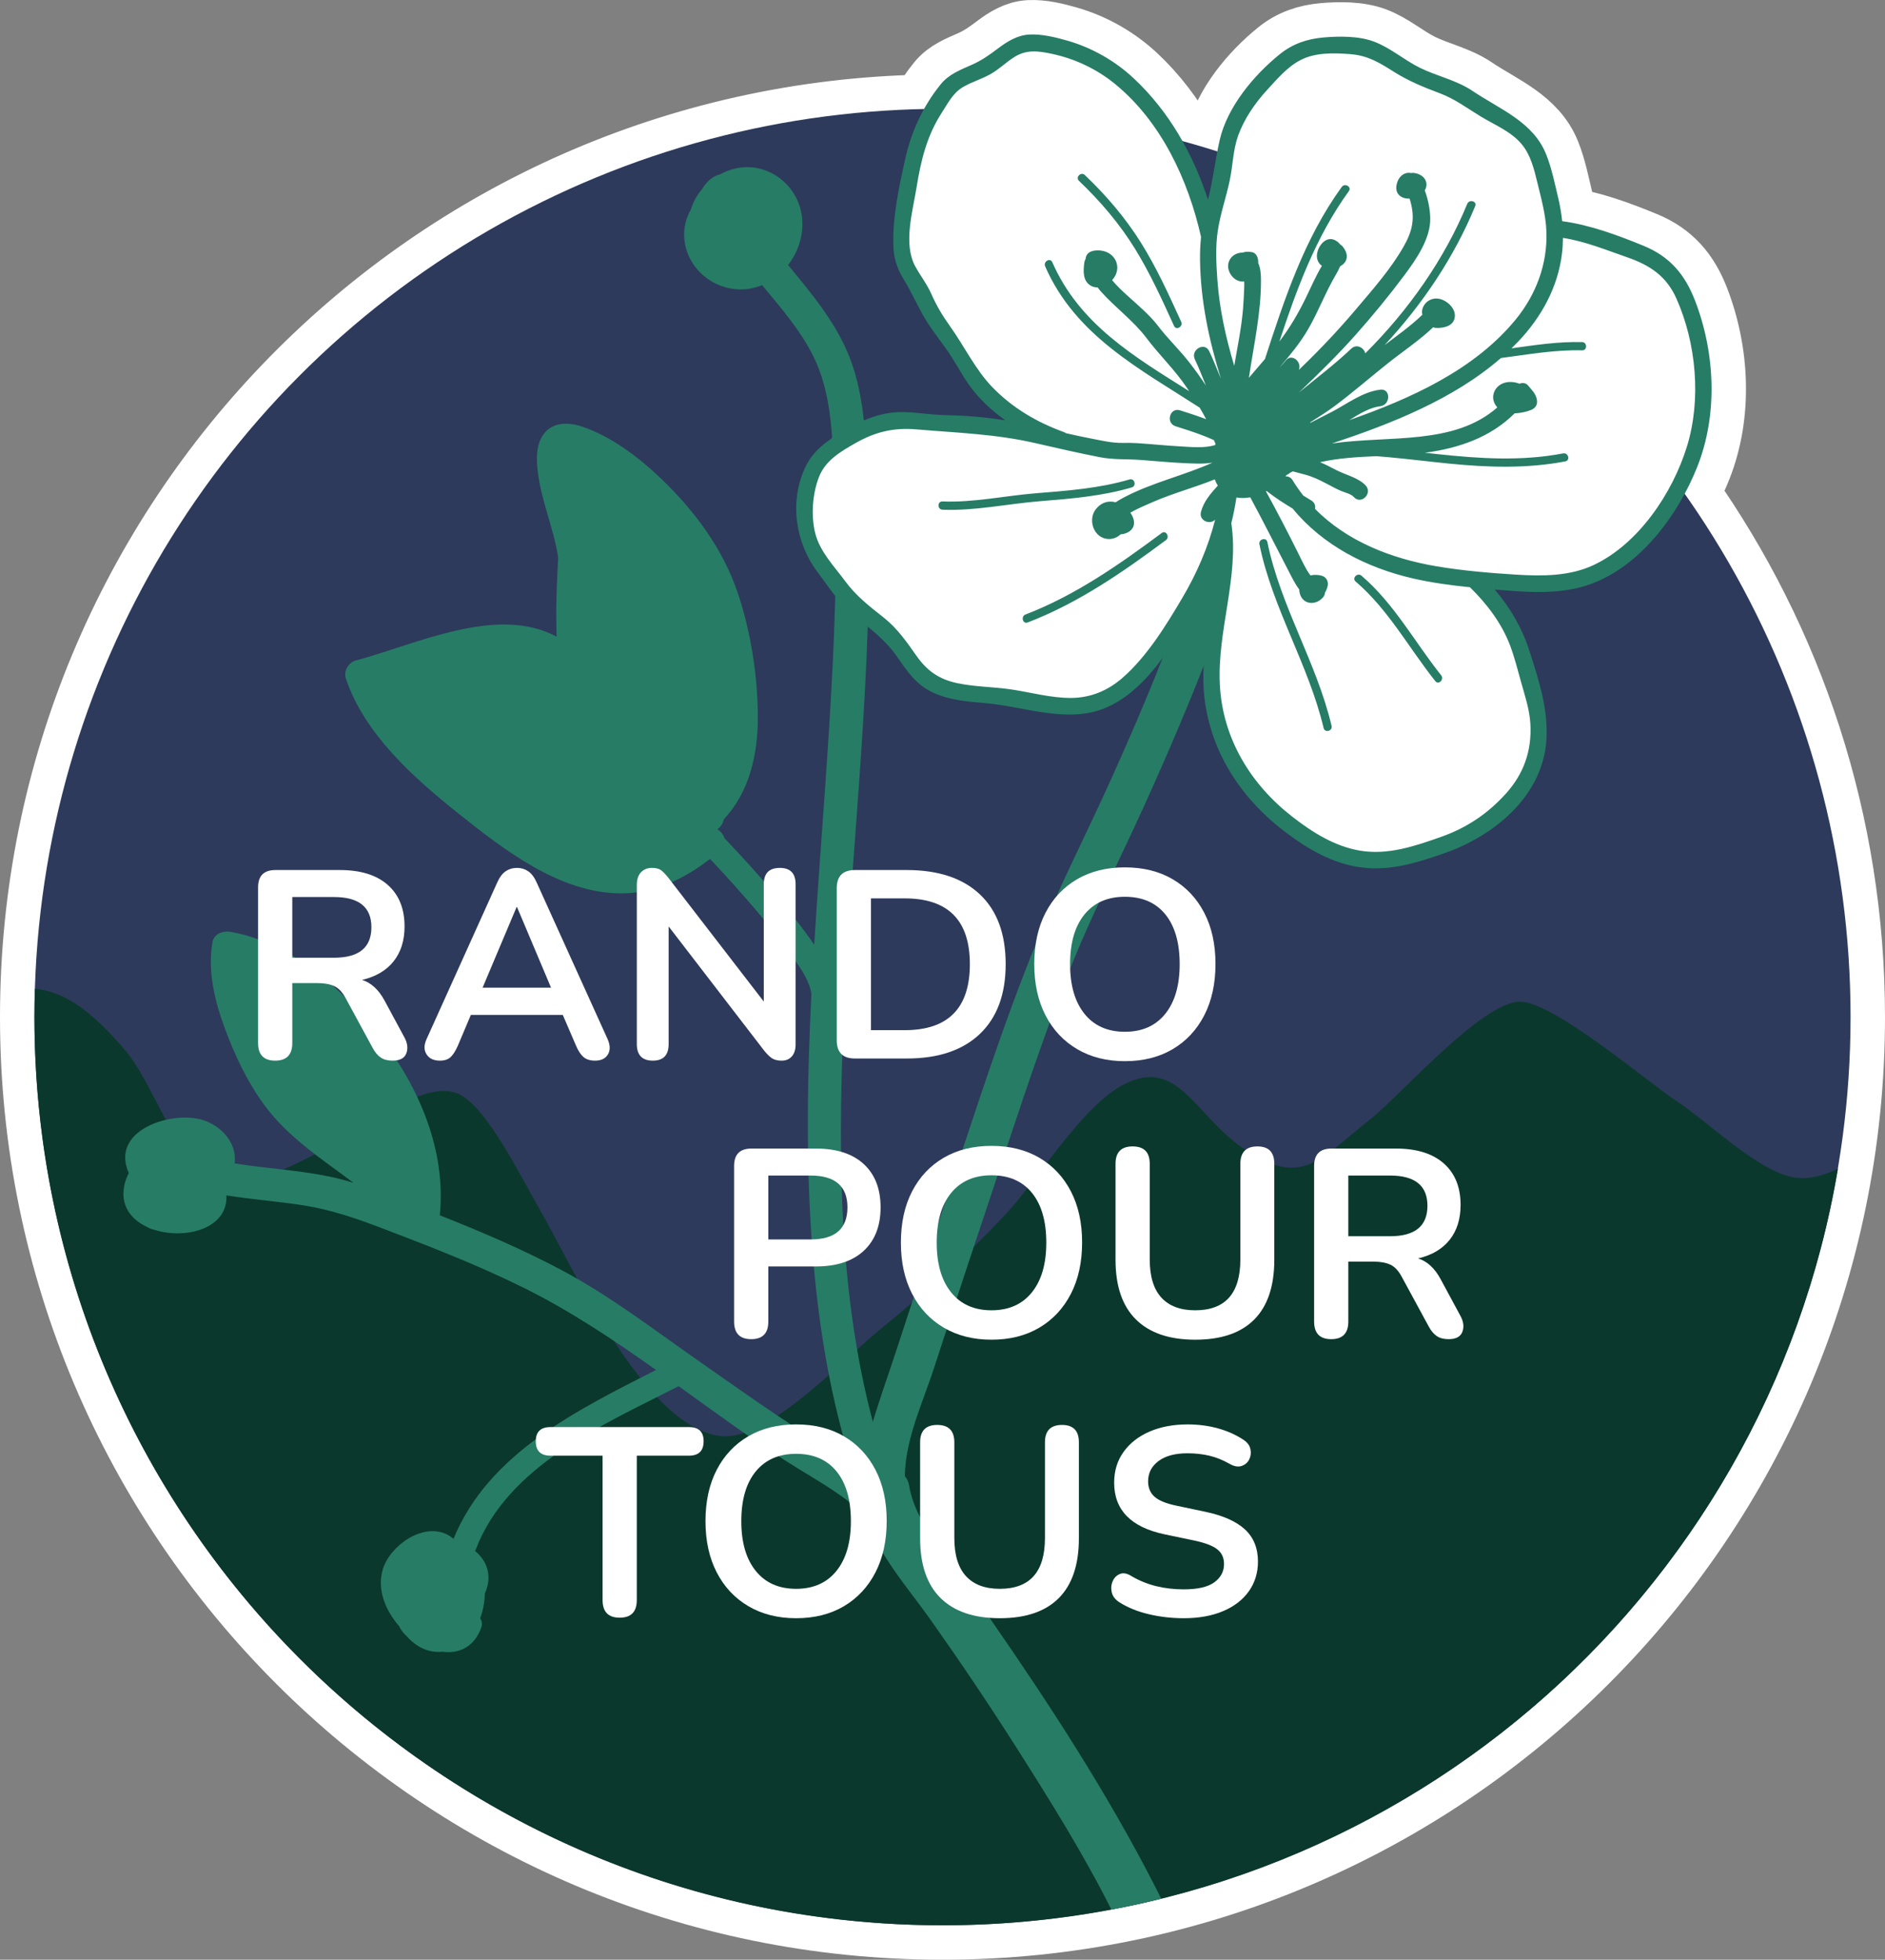 <?xml version="1.0" encoding="UTF-8"?>
<svg xmlns="http://www.w3.org/2000/svg" viewBox="0 0 775.76 806.365">
  <rect x="0" y="0" width="775.76" height="806.365" fill="#808080" stroke="none"/>
  <defs>
    <style>
      .cls-1, .cls-2 {
        fill: #fff;
      }

      .cls-3 {
        fill: #0b382c;
      }

      .cls-4 {
        fill: #277c66;
      }

      .cls-5 {
        fill: #2d3a5b;
      }

      .cls-2 {
        stroke: #fff;
        stroke-miterlimit: 10;
        stroke-width: 28.346px;
      }
    </style>
  </defs>
  <g id="Calque_2" data-name="Calque 2">
    <path class="cls-2" d="M693.336,203.141c1.984-3.69,3.717-7.428,5.179-11.115,8.541-21.536,7.343-46.968-.978-68.448-4.126-10.651-10.335-17.993-20.998-22.38-10.616-4.368-22.154-8.662-33.641-10.191-.32-3.169-.854-6.319-1.593-9.419-1.432-6.008-2.682-12.248-4.96-18-5.331-13.455-19.047-18.578-30.311-26.159-6.71-4.516-14.652-6.043-21.809-9.598-6.409-3.183-11.952-8.111-18.671-10.674-6.256-2.386-14.338-2.317-20.914-1.735-6.689,.591-12.599,2.58-17.865,6.818-10.748,8.648-21.693,21.729-24.827,35.425-.346,1.513-.651,3.03-.942,4.549-4.767-1.512-9.575-2.934-14.423-4.258-5.341-9.461-11.951-18.187-19.975-25.698-7.748-7.253-17.268-12.665-27.471-15.572-4.835-1.378-10.438-2.743-15.484-2.479-4.982,.261-9.183,2.887-13.048,5.813-3.421,2.591-6.652,4.87-10.604,6.612-4.611,2.032-9.476,3.907-12.755,7.932-2.647,3.248-4.965,6.694-6.972,10.299C177.393,48.913,14.173,214.634,14.173,418.485c0,206.393,167.314,373.707,373.707,373.707s373.707-167.314,373.707-373.707c0-80.188-25.26-154.474-68.251-215.343Z"/>
  </g>
  <g id="logo">
    <circle class="cls-5" cx="387.88" cy="418.485" r="373.707"/>
    <path class="cls-3" d="M387.88,792.192c185.12,0,338.797-134.603,368.511-311.276-5.723,2.747-11.35,4.268-16.616,3.786-14.89-1.364-36.788-23.075-48.801-30.95-13.261-8.693-51.281-41.38-65.337-41.571-15.538-.211-49.527,38.759-61.338,48.061-21.308,16.782-28.235,28.878-52.53,12.36-20.213-13.743-26.898-37.882-49.269-26.383-17.045,8.762-34.891,38.513-48.217,52.939-16.641,18.016-34.186,33.196-53.148,48.763-14.812,12.16-45.516,45.311-64.617,42.96-31.877-3.923-61.026-70.338-75.186-94.607-6.598-11.307-21.398-41.724-33.024-46.334-14.948-5.927-37.852,15.132-52.871,22.201-19.202,9.038-36.248,20.821-52.327,8.537-13.152-10.048-20.626-35.612-31.56-48.476-14.039-16.517-25.197-24.243-37.19-25.354-.118,3.865-.185,7.743-.185,11.637,0,206.393,167.314,373.707,373.707,373.707Z"/>
    <path class="cls-4" d="M475.182,775.879c-19.373-37.81-42.773-73.863-66.938-108.752-6.728-9.714-13.593-19.332-20.543-28.889-6.096-8.384-11.865-16.788-13.609-27.186-.72-4.295-5.06-7.084-9.278-7.406-19.831-58.775-20.227-123.355-17.604-184.64,3.108-72.617,12.715-145.276,9.895-218.052-.689-17.781-.876-37.043-7.422-53.823-5.624-14.416-15.619-26.242-25.342-38.091,4.211-5.442,6.467-12.452,5.759-19.36-1.415-13.796-14.623-23.777-28.263-20.146-1.884,.501-3.7,1.238-5.412,2.169-3.146,.734-5.662,3.085-7.441,6.053-2.151,2.533-3.792,5.46-4.735,8.591-2.004,3.553-3.026,7.695-2.629,11.963,1.242,13.353,14.07,22.697,27.14,20.427,1.695-.294,3.326-.775,4.882-1.414,8.332,10.093,17.31,20.251,22.475,32.311,6.23,14.545,6.464,31.322,7.192,46.887,1.646,35.165-.022,70.415-2.247,105.517-1.827,28.827-4.196,57.739-5.986,86.677-4.946-7.201-10.464-14.028-16.104-20.692-6.714-7.932-13.678-15.677-20.869-23.186-.427-1.469-1.494-2.796-2.879-3.659,1.41-.837,2.346-2.44,2.674-4.104,10.508-11.103,13.991-26.704,13.987-41.811-.005-16.797-2.848-35.168-8.199-51.109-6.221-18.532-17.996-34.226-32.036-47.604-8.99-8.566-20.513-17.23-32.405-21.119-5.504-1.8-12.07-1.784-15.681,3.441-3.011,4.357-2.838,10.099-2.25,15.137,1.416,12.134,6.586,23.366,8.395,35.335,0,.014-0,.021-0,.038,.007,.4,.001,.783-.039,1.187-.107,1.093-.129,2.202-.188,3.298-.137,2.545-.254,5.092-.344,7.639-.203,5.782-.273,11.57-.145,17.354,.023,1.029,.061,2.06,.096,3.091-24.662-13.135-57.605,3.13-82.573,9.795-3.012,.804-5.211,4.314-4.191,7.381,7.604,22.85,27.965,40.949,46.236,55.52,18.826,15.014,41.775,32.891,66.987,32.958,13.813,.037,26-5.978,36.67-14.162,6.212,6.544,12.25,13.263,18.11,20.116,5.356,6.263,10.602,12.65,15.325,19.41,3.282,4.698,7.33,10.04,8.269,15.846,.004,.026,.011,.049,.016,.074-1.902,37.719-2.38,75.459,1.062,113.089,2.474,27.056,7.116,53.867,15.12,79.716-3.52-2.325-7.096-4.492-10.525-6.585-17.964-10.961-35.127-23.284-52.376-35.333-18.485-12.912-36.165-26.573-56.143-37.187-16.176-8.594-33.05-15.787-50.078-22.525,2.675-26.495-8.359-52.376-24.363-73.198-14.985-19.496-36.748-39.07-61.805-43.442-2.948-.514-6.784,.759-7.381,4.191-2.101,12.075,.966,24.456,5.16,35.768,4.079,11.003,9.288,21.966,16.27,31.446,9.736,13.217,23.613,22.108,36.607,31.877-3.319-1.019-6.672-1.915-10.078-2.617-12.82-2.644-25.939-3.294-38.846-5.37,1.188-8.633-6.039-16.072-14.012-18.127-12.959-3.34-37.274,4.761-29.549,22.058-.839,1.658-1.474,3.37-1.834,5.101-1.711,8.232,2.683,13.944,9.197,17.031,.982,.604,2.075,1.021,3.238,1.272,12.734,4.043,30.277-.467,29.565-14.181,10.493,1.674,21.102,2.438,31.596,4.078,11.29,1.764,21.683,5.323,32.32,9.377,19.565,7.456,39.113,15.029,57.907,24.296,19.415,9.573,37.355,21.563,54.978,34.074-32.349,16.477-68.973,34.314-83.327,69.499-.786-.683-1.646-1.289-2.607-1.774-10.119-5.097-23.708,4.712-26.538,14.453-2.409,8.292,1.165,16.767,6.688,23.15,.778,1.559,1.832,2.989,3.2,4.232,3.736,4.262,8.879,6.998,14.62,6.382,6.621,.892,12.932-1.652,15.969-9.684,.618-1.635,.37-3.019-.363-4.062,1.23-3.317,1.875-6.893,1.948-10.333,1.445-3.093,1.926-6.482,.992-9.932-.796-2.937-2.643-5.476-5.036-7.421,.101-.195,.196-.399,.279-.616,13.223-34.66,52.561-51.403,83.498-67.219,14.407,10.374,28.739,20.871,43.635,30.445,7.476,4.805,15.261,9.121,22.541,14.231,3.68,2.583,7.646,5.546,10.853,9.057,5.214,15.835,17.389,29.274,26.802,42.6,12.26,17.354,24.141,34.978,35.53,52.917,13.601,21.425,27.267,43.273,38.72,66.111,6.905-1.299,13.743-2.787,20.508-4.459-.887-1.807-1.781-3.61-2.698-5.399Z"/>
    <g id="tige">
      <path class="cls-4" d="M372.757,613.765c-2.295-17.238,6.354-34.678,11.576-50.697,6.242-19.143,12.464-38.289,18.875-57.377,11.976-35.654,23.146-71.612,37.013-106.597,9.145-23.073,20.493-45.081,30.72-67.666,10.058-22.213,19.669-44.669,28.29-67.482,4.32-11.431,8.47-22.984,11.653-34.791,2.224-8.249,4.329-16.948,3.003-25.504-.704-4.542-6.398-7.056-10.461-5.939-4.848,1.332-6.645,5.905-5.939,10.461-.495-3.195-.083,.654-.116,1.63-.022,.647-.095,1.289-.131,1.935-.133,2.419,.239-.913-.137,1.151-.72,3.957-1.573,7.861-2.619,11.746-2.728,10.127-6.195,20.056-9.823,29.89-8.236,22.324-17.561,44.248-27.331,65.939-10.021,22.247-21.186,43.931-30.449,66.52-14.188,34.597-25.465,70.282-37.252,105.74-6.875,20.681-13.737,41.36-20.479,62.085-3.501,10.761-7.426,21.446-10.545,32.323-2.468,8.607-4.047,17.689-2.856,26.633,.606,4.552,3.475,8.504,8.504,8.504,4.124,0,9.114-3.919,8.504-8.504h0Z"/>
    </g>
    <path id="pétales" class="cls-1" d="M691.562,118.401c-6.687-13.13-18.861-14.661-31.646-19.474-6.133-2.309-12.87-4.368-20.157-4.874l-.007,.007c-.259-4.545-1.038-9.3-2.424-14.284-1.726-6.208-3.019-16.141-8.57-22.718-5.551-6.577-15.359-9.799-22.924-15.594s-15.561-6.832-23.327-10.696c-7.766-3.864-15.303-10.555-21.46-11.336-8.583-1.089-17.956-1.405-24.791,1.112-6.836,2.517-11.135,7.866-16.2,13.027-5.065,5.162-9.239,11.406-12.511,18.252-3.272,6.846-2.938,12.271-4.395,19.84-1.427,7.415-4.245,15.787-5.325,22.86-.249-.019-.496-.024-.74-.016-1.95-8.485-4.308-16.842-7.567-23.817-6.527-12.639-13.153-24.095-25.316-36.027-10.72-9.778-23.046-15.496-38.461-17.04-8.106-.812-13.949,6.524-19.474,9.737-5.525,3.213-13.85,4.88-17.322,10.642-3.472,5.762-8.969,12.708-10.916,19.543-1.946,6.834-3.433,14.017-4.382,20.448-1.245,8.441-3.082,18.215-2.434,25.803,.647,7.588,6.872,12.531,9.354,19.438,2.482,6.907,8.784,14.086,13.042,20.483,4.258,6.397,6.47,12.012,12.446,18.069,3.486,3.534,6.963,6.486,10.513,9.007,3.55,2.52,7.172,4.608,10.946,6.412,2.674,1.277,5.43,2.407,8.285,3.452v.479c-2.125-.502-4.27-1.017-6.467-1.538-6.2-1.47-12.747-2.93-19.97-3.9-5.558-.746-12.711-1.375-20.414-1.488-7.703-.113-15.817-2.115-23.576-.795-7.758,1.32-15.162,5.961-20.884,9.512-5.722,3.551-9.904,8.417-11.499,14.997-1.67,6.891-2.827,16.378-.236,24.176,2.591,7.797,8.929,13.906,14.074,21.46,5.145,7.554,13.04,10.84,19.032,17.001s10.078,15.2,15.209,18.82c9.763,6.888,20.975,5.696,33.476,7.471,12.501,1.775,26.291,6.517,38.617,1.508,12.327-5.009,19.815-15.796,29.055-29.259,6.669-9.718,14.185-22.029,19.075-36.991,.937-.177,1.882-.312,2.833-.423,.126,2.064,.159,4.13,.108,6.2-.15,5.993-.949,12.013-1.905,18.063-.956,6.051-2.068,12.133-2.842,18.25-.774,6.117-1.21,12.271-.814,18.464,.469,7.336,1.894,14.147,4.167,20.468,2.272,6.321,5.392,12.151,9.248,17.525,3.857,5.375,8.45,10.293,13.672,14.791,5.221,4.498,11.07,8.575,17.438,12.267,6.743,3.909,14.319,5.905,22.149,6.285s16.002-2.181,23.766-4.735c7.764-2.554,15.121-5.101,21.665-9.993,6.544-4.892,13.207-11.495,17.378-18.128,3.781-6.013,4.653-12.288,5.069-19.641s-1.859-14.299-3.977-21.859c-2.118-7.56-4.078-15.732-7.898-22.366-3.82-6.634-8.283-12.521-12.975-17.096-.659-.642-1.338-1.291-2.029-1.943,14.359,1.453,30.768,3.477,43.836-.073,14.352-3.898,24.666-14.52,33.52-26.379,9.531-12.767,16.362-29.407,17.113-45.188s-2.563-35.068-9.25-48.198Z"/>
    <g id="traits_fleurs" data-name="traits fleurs">
      <path class="cls-4" d="M697.536,123.578c-4.126-10.651-10.335-17.993-20.998-22.38-10.616-4.368-22.154-8.662-33.641-10.191-.32-3.169-.854-6.319-1.593-9.419-1.432-6.008-2.682-12.248-4.96-18-5.331-13.455-19.047-18.578-30.311-26.159-6.71-4.516-14.652-6.043-21.809-9.598-6.409-3.183-11.952-8.111-18.671-10.674-6.256-2.386-14.338-2.317-20.914-1.735-6.689,.591-12.599,2.58-17.865,6.818-10.748,8.648-21.693,21.729-24.827,35.425-1.856,8.111-2.711,16.329-4.813,24.426l-.01,.039c-6.088-18.727-15.999-36.281-30.517-49.873-7.748-7.253-17.268-12.665-27.471-15.572-4.835-1.378-10.438-2.743-15.484-2.479-4.982,.261-9.183,2.887-13.048,5.813-3.421,2.591-6.652,4.87-10.604,6.612-4.611,2.032-9.476,3.907-12.755,7.932-7.328,8.993-12.178,19.488-14.684,30.722-2.606,11.683-5.486,24.943-4.847,36.965,.248,4.667,1.744,8.674,4.165,12.627,3.001,4.901,5.246,9.96,8.045,14.941,3.368,5.992,7.946,11.189,11.63,16.977,3.187,5.007,5.898,10.267,9.747,14.826,3.663,4.338,7.88,8.085,12.459,11.334-5.446-.866-10.929-1.477-16.439-1.819-4.586-.285-9.185-.247-13.764-.641-4.847-.417-9.705-1.148-14.583-.872-8.118,.461-15.42,3.878-22.307,7.979-6.235,3.713-12.075,7.841-15.245,14.609-6.621,14.137-4.163,30.891,4.957,43.075,4.781,6.386,9.201,13.31,15.471,18.341,6.493,5.21,12.437,9.592,17.27,16.519,4.061,5.821,7.733,11.367,14.304,14.57,6.864,3.346,14.495,3.961,21.989,4.593,16.039,1.352,33.791,8.559,49.464,1.991,15.455-6.476,25.174-22.4,33.891-35.902,4.533-7.021,8.524-14.351,11.792-21.971-1.301,17.851-7.005,35.754-4.87,53.754,2.715,22.896,15.536,41.927,33.777,55.566,9.166,6.854,18.948,12.521,30.432,14.126,12.17,1.701,23.682-1.971,35.047-5.99,19.621-6.938,38.888-22.612,41.287-44.45,1.466-13.35-2.926-26.643-7.018-39.221-2.988-9.183-7.904-17.406-14.1-24.66,1.224,.104,2.448,.207,3.669,.311,11.659,.989,24.092,1.579,35.315-2.35,20.868-7.307,36.544-28.634,44.416-48.484,8.541-21.536,7.343-46.968-.978-68.448Zm-196.373-28.563c1.067-7.075,3.479-13.886,4.948-20.877,1.274-6.064,1.33-12.473,3.44-18.34,2.445-6.797,6.908-13.326,11.757-18.612,4.093-4.461,8.436-9.639,13.881-12.462,6.203-3.217,13.86-2.966,20.64-2.435,7.122,.558,11.865,3.5,17.782,7.232,6.066,3.826,12.264,6.351,18.947,8.86,6.286,2.36,11.18,6.13,16.863,9.567,5.729,3.466,12.591,6.213,16.931,11.515,3.548,4.335,4.967,10.001,6.257,15.333,1.652,6.829,3.575,13.551,3.813,20.622,.449,13.314-4.308,25.899-12.718,36.136-16.976,20.662-43.041,32.411-68.415,41.312,4.136-2.591,8.484-5.197,12.78-5.729,4.288-.531,4.342-7.341,0-6.803-7.382,.915-13.491,5.758-19.93,9.114-2.945,1.535-5.911,3.023-8.864,4.53-.038-.054-.071-.111-.11-.164,3.61-2.291,7.172-4.534,10.347-6.914,7.456-5.59,14.541-11.759,21.84-17.56,6.007-4.775,12.829-9.303,18.456-14.686,.397,.176,.851,.285,1.372,.294,3.276,.053,7.424-.902,7.563-4.941,.099-2.885-2.339-5.391-4.785-6.517-5.342-2.458-9.618,2.406-8.581,6-4.697,4.565-10.308,8.532-15.568,12.516,15.696-16.853,28.766-36.417,37.304-57.215,.831-2.024-2.459-2.905-3.28-.904-9.282,22.613-24.192,43.832-41.969,61.504-.485-2.291-3.532-4.064-5.772-1.93-6.775,6.456-14.309,12.11-21.562,18.077,8.136-7.769,16.141-15.604,23.613-24.029,6.873-7.75,13.52-15.827,19.718-24.131,4.817-6.453,10.93-15.14,10.753-23.618-.073-3.524-.885-7.738-2.251-11.43,1.781-2.926,.101-6.545-4.438-7.166-.434-.059-.835-.029-1.215,.045-2.428-.52-4.964,1.015-5.843,4.361-1.119,4.257,1.875,6.28,5.228,6.151,.086,.22,.164,.431,.218,.619,2.121,7.414,1.126,12.542-2.836,19.416-5.269,9.142-12.562,17.373-19.354,25.409-7.088,8.386-14.624,16.394-22.534,24.01-.352,.339-.706,.689-1.06,1.037,1.356-3.245-2.828-7.003-5.343-3.895-.823,1.017-1.718,1.96-2.638,2.877,.073-.084,.147-.169,.219-.253,4.163-4.847,8.229-9.748,11.463-15.277,4.329-7.401,7.293-15.527,11.676-22.883,.545-.915,1.118-2.022,1.603-3.213,2.648-1.39,4.078-4.298,1.103-8.087-.337-.429-.706-.729-1.09-.919-.513-.679-1.2-1.28-2.138-1.753-4.159-2.095-7.964,3.615-7.36,7.323,.241,1.479,.983,2.545,1.987,3.252-2.503,4.207-4.454,8.738-6.589,13.139-3.146,6.485-6.652,12.401-10.915,18.02,7.171-21.717,15.065-43.234,28.608-61.9,1.287-1.774-1.663-3.474-2.937-1.717-15.388,21.208-23.562,46.1-31.595,70.794-2.215,2.565-4.427,5.133-6.606,7.728,.011-.074,.023-.15,.034-.224,1.97-13.36,5.026-26.595,4.933-40.174-.016-2.329-.201-4.795-1.139-6.847,.012-.398,.005-.791-.04-1.17-.165-1.394-.931-2.994-2.497-3.28-1.539-.281-2.773-.23-3.82,.174-2.426-.021-4.798,1.248-5.709,3.691-1.332,3.573,1.674,8.125,5.54,8.234,.263,.007,.519-.006,.769-.035,.033,.75,.046,1.515,.01,2.32-.131,2.962-.247,5.956-.491,8.909-.649,7.844-2.286,15.67-3.625,23.465-3.445-11.535-6.079-23.29-6.936-35.347-.468-6.585-.832-13.596,.156-20.148Zm-92.704,64.366c-7.068-7.284-11.71-17.127-17.629-25.365-3.012-4.192-5.452-8.325-7.527-13.043-1.791-4.073-4.53-7.503-6.644-11.39-5.011-9.216-1.049-22.552,.516-32.309,1.794-11.187,4.25-21.406,10.465-30.988,2.496-3.848,4.525-7.989,8.57-10.399,3.741-2.229,8.02-3.384,11.772-5.59,3.316-1.949,6.093-4.681,9.331-6.749,5.064-3.234,9.826-2.618,15.493-1.42,9.574,2.024,18.492,6.225,26.077,12.421,19.027,15.544,30.115,39.503,35.392,62.917l.006,.018c-.31,3.084-.455,6.211-.415,9.45,.205,16.736,3.67,32.992,8.6,48.878-1.617-3.79-3.064-7.668-4.853-11.367-1.905-3.94-7.774-.495-5.874,3.434,1.688,3.492,3.048,7.161,4.544,10.761-2.076-3.164-4.293-6.231-6.578-9.2-4.143-5.383-9.107-10.043-13.219-15.453-1.773-2.332-3.806-4.357-5.922-6.379-4.069-3.889-9.083-7.798-12.884-12.323,4.662-5.095,1.261-12.414-6.06-12.266-3.348,.068-4.677,1.524-4.86,3.563-.243,.358-.418,.806-.496,1.356-.47,3.343-.767,7.714,2.7,9.652,.872,.488,1.805,.685,2.74,.668,.426,.576,.817,1.065,1.134,1.425,5.977,6.788,13.546,12.164,18.988,19.399,5.316,7.067,11.65,13.027,16.596,20.42,.325,.486,.644,.966,.965,1.449-22.4-14.108-45.12-27.426-56.318-53.058-.874-2.001-3.806-.272-2.937,1.717,12.444,28.484,38.861,42.141,63.59,58.126,.932,1.552,1.818,3.126,2.644,4.739-3.546-1.334-7.15-2.515-10.765-3.649-4.187-1.313-5.979,5.253-1.808,6.56,3.848,1.206,7.688,2.441,11.452,3.893,1.477,.57,2.945,1.173,4.379,1.846,.112,.501,.319,.953,.608,1.339-.056,.218-.095,.438-.146,.657-4.547,1.409-9.92,.796-14.564,.541-5.89-.324-11.756-.954-17.642-1.323-1.957-.123-3.872-.123-5.828-.093-4.495,.068-8.691-.978-13.074-1.813-3.445-.656-6.867-1.405-10.282-2.184-.255-.179-.533-.34-.863-.46-11.082-4.019-21.12-9.905-29.371-18.409Zm85.796,51.23c-.967,3.665,3.806,5.504,5.837,3.194-2.883,11.333-7.525,22.087-13.536,32.244-6.806,11.497-14.528,24.096-24.67,32.929-5.995,5.222-13.153,8.19-21.156,8.203-8.284,.014-16.323-2.262-24.464-3.486-7.403-1.113-15.009-1.037-22.337-2.598-7.507-1.598-12.436-5.09-16.782-11.279-4.018-5.721-7.842-11.234-13.369-15.627-6.054-4.813-11.352-8.828-15.991-15.119-4.488-6.087-10.259-11.947-12.225-19.457-1.891-7.226-1.223-16.541,1.544-23.503,2.69-6.768,9.07-10.441,15.097-13.862,8.11-4.604,15.666-6.365,24.976-5.57,16.521,1.411,32.663,1.887,48.904,5.648,8.826,2.044,17.631,4.043,26.522,5.787,5.563,1.091,11.081,.723,16.694,1.126,6.012,.433,12.01,1.048,18.033,1.316,3.728,.166,7.833,.428,11.656-.188-11.785,5.296-24.7,8.145-36.212,14.186-1.118,.587-2.41,1.287-3.652,2.117-2.723-.721-5.702-.157-8.077,2.76-3.272,4.02-1.332,11.102,3.978,12.21,2.413,.504,4.558-.307,6.186-1.787,.638-.04,1.27-.152,1.871-.358,4.487-1.543,4.341-5.412,2.096-8.551,2.933-1.686,6.163-3.031,9.218-4.363,8.34-3.638,17.16-5.957,25.551-9.353,.312,.911,.717,1.777,1.233,2.581-2.874,3.233-5.773,6.435-6.925,10.799Zm127.285,55.17c1.796,4.817,3.041,9.823,4.425,14.768,1.585,5.664,3.521,11.393,3.852,17.307,.62,11.062-2.713,20.539-10.104,28.721-7.449,8.247-16.115,14.045-26.576,17.745-10.8,3.82-21.945,7.651-33.525,5.671-10.435-1.784-19.507-7.524-27.75-13.928-17.201-13.364-28.725-32.292-29.838-54.328-1.133-22.423,8.004-44.241,4.719-66.508,.868-3.464,1.578-6.978,2.106-10.545,1.854,.336,3.786,.3,5.689-.057,5.46,10.101,10.593,20.368,15.894,30.556,1.169,2.247,2.511,5.058,4.253,7.354,.011,.302,.036,.613,.087,.938,.815,5.165,6.331,6.011,9.615,2.441,.6-.652,.869-1.369,.911-2.073,.492-.815,.864-1.756,1.094-2.752,.417-1.806-.547-3.658-2.376-4.184-1.568-.451-3.223-.486-4.701-.131-.537-.776-1.103-1.544-1.546-2.321-1.426-2.506-2.65-5.112-3.933-7.691-4.113-8.268-8.398-16.478-12.84-24.589,.089-.053,.182-.099,.27-.153,3.433,2.726,7.202,5.11,10.697,7.224,12.466,15.156,30.341,24.354,49.657,28.79,7.656,1.758,15.484,2.798,23.329,3.59,6.996,6.856,13.15,14.926,16.591,24.157Zm72.697-82.016c-5.901,19.076-19.879,40.061-38.458,48.764-9.873,4.624-21.183,4.575-31.841,3.915-10.834-.671-21.907-1.608-32.612-3.409-18.787-3.162-36.976-10.298-50.14-23.65,.261-1.251-.131-2.619-1.547-3.47-1.095-.658-2.188-1.323-3.275-1.998-1.567-1.991-3.041-4.09-4.4-6.316-.738-1.209-1.853-1.655-2.947-1.592,.125-.152,.247-.307,.364-.467,.621-.328,1.219-.707,1.776-1.143,.301-.151,.601-.303,.904-.447,1.63,.425,3.234,.862,4.781,1.264,3.21,.835,5.891,2.114,8.853,3.659,2.042,1.065,4.059,2.21,6.179,3.113,1.8,.766,3.992,1.109,5.357,2.59,2.975,3.225,7.776-1.595,4.811-4.811-2.983-3.234-8.344-4.382-12.174-6.38-2.207-1.151-4.361-2.282-6.613-3.211,7.483-1.691,15.375-2.136,23.17-2.474,1.599,.122,3.197,.251,4.794,.397,8.333,.758,16.637,1.804,24.963,2.634,16.049,1.6,32.1,2.155,48.016-.896,2.148-.412,1.238-3.691-.904-3.28-17.156,3.289-34.486,2.142-51.737,.294-1.705-.183-3.41-.372-5.115-.56,14.088-1.891,27.036-6.377,36.91-16.239,2.427-.046,4.893-.629,6.773-1.383,1.843-.739,2.715-2.188,2.376-4.184-.432-2.54-2.037-3.937-3.628-5.87-.93-1.13-2.346-1.221-3.55-.729-1.782-.71-3.814-.907-5.62-.518-4.625,.996-6.93,6.183-3.7,10.014,.072,.085,.154,.155,.229,.235-17.939,15.779-44.451,11.431-68.125,14.865,24.48-8.14,50.03-18.164,69.593-35.171,11.11-1.448,22.153-3.446,33.406-3.156,2.19,.056,2.188-3.345,0-3.402-9.79-.252-19.415,1.227-29.067,2.57,.939-.913,1.869-1.838,2.774-2.79,9.569-10.057,16.369-22.423,18.026-36.322,.251-2.104,.368-4.216,.385-6.329,9.11,1.401,17.807,4.987,26.483,7.996,9.239,3.204,16.066,7.688,20.169,16.858,8.246,18.426,10.337,41.713,4.361,61.032Z"/>
      <g>
        <path class="cls-4" d="M478.103,219.313c-17.546,13.03-35.53,25.646-56.064,33.529-2.023,.777-1.145,4.067,.904,3.28,20.836-7.999,39.067-20.645,56.877-33.872,1.738-1.291,.044-4.245-1.717-2.937Z"/>
        <path class="cls-4" d="M465.752,200.562c2.095-.617,1.203-3.9-.904-3.28-12.542,3.691-25.622,4.638-38.593,5.686-12.693,1.026-25.641,3.883-38.375,3.361-2.189-.09-2.185,3.312,0,3.402,13.288,.545,26.862-2.43,40.109-3.501,12.689-1.026,25.497-2.058,37.762-5.668Z"/>
        <path class="cls-4" d="M521.589,223.062c-.437-2.143-3.716-1.236-3.28,.904,5.371,26.361,20.227,49.485,26.414,75.598,.504,2.129,3.785,1.228,3.28-.904-6.186-26.114-21.043-49.238-26.414-75.598Z"/>
        <path class="cls-4" d="M560.316,236.884c-1.655-1.417-4.072,.979-2.405,2.405,13.47,11.533,21.864,27.273,32.789,40.987,1.364,1.712,3.756-.709,2.405-2.405-10.936-13.726-19.301-29.438-32.789-40.987Z"/>
        <path class="cls-4" d="M467.238,102.586c6.168,10.045,11.054,20.814,15.929,31.525,.906,1.99,3.838,.263,2.937-1.717-5.063-11.124-10.14-22.316-16.65-32.688-6.423-10.233-14.26-19.351-22.99-27.68-1.584-1.511-3.993,.89-2.405,2.405,8.86,8.454,16.76,17.702,23.179,28.154Z"/>
      </g>
    </g>
    <g id="texte">
      <g>
        <path class="cls-1" d="M113.251,436.422c-4.694,0-7.04-2.42-7.04-7.26v-64.02c0-4.766,2.382-7.149,7.15-7.149h26.509c8.506,0,15.07,2.035,19.691,6.104,4.619,4.07,6.93,9.773,6.93,17.105,0,5.794-1.504,10.579-4.51,14.354-3.008,3.778-7.334,6.325-12.98,7.646,3.74,1.174,6.82,3.998,9.24,8.469l8.25,15.29c1.246,2.348,1.484,4.51,.715,6.49-.77,1.979-2.66,2.97-5.666,2.97-1.979,0-3.594-.423-4.84-1.265-1.248-.843-2.348-2.146-3.299-3.905l-11.111-20.46c-1.318-2.492-2.879-4.161-4.674-5.004-1.799-.843-4.09-1.265-6.875-1.265h-10.451v24.639c0,4.84-2.348,7.26-7.04,7.26Zm7.04-42.349h17.16c10.268,0,15.4-4.181,15.4-12.54,0-8.286-5.133-12.431-15.4-12.431h-17.16v24.971Z"/>
        <path class="cls-1" d="M181.013,436.422c-2.568,0-4.4-.88-5.5-2.64-1.101-1.76-1.064-3.887,.109-6.38l29.04-64.35c.952-2.126,2.107-3.646,3.466-4.564,1.355-.916,2.914-1.376,4.675-1.376,1.686,0,3.207,.46,4.564,1.376,1.356,.918,2.512,2.438,3.465,4.564l29.15,64.35c1.172,2.567,1.246,4.713,.22,6.435-1.027,1.723-2.787,2.585-5.279,2.585-2.055,0-3.649-.495-4.785-1.485-1.138-.989-2.146-2.511-3.025-4.564l-5.5-12.76h-37.84l-5.39,12.76c-.954,2.128-1.944,3.668-2.971,4.62-1.027,.952-2.493,1.43-4.399,1.43Zm31.569-63.139l-13.97,33.109h28.16l-13.97-33.109h-.221Z"/>
        <path class="cls-1" d="M268.682,436.422c-4.4,0-6.601-2.272-6.601-6.82v-65.449c0-2.272,.567-4.016,1.705-5.226,1.137-1.21,2.621-1.815,4.455-1.815,1.687,0,2.951,.313,3.795,.936,.843,.624,1.852,1.669,3.025,3.135l39.27,50.93v-48.29c0-4.473,2.2-6.711,6.601-6.711,4.326,0,6.489,2.238,6.489,6.711v66c0,2.054-.514,3.668-1.54,4.84-1.027,1.172-2.42,1.76-4.18,1.76-1.688,0-3.024-.33-4.015-.99-.99-.659-2.073-1.722-3.245-3.189l-39.271-51.04v48.399c0,4.548-2.163,6.82-6.489,6.82Z"/>
        <path class="cls-1" d="M351.84,435.542c-4.988,0-7.48-2.492-7.48-7.48v-62.589c0-4.985,2.492-7.479,7.48-7.479h21.34c12.979,0,23.007,3.338,30.085,10.01,7.076,6.674,10.615,16.244,10.615,28.71,0,12.393-3.539,21.963-10.615,28.709-7.078,6.748-17.105,10.12-30.085,10.12h-21.34Zm6.6-11.66h13.86c17.892,0,26.84-9.056,26.84-27.169,0-18.04-8.948-27.06-26.84-27.06h-13.86v54.229Z"/>
        <path class="cls-1" d="M462.939,436.642c-7.48,0-14.025-1.649-19.636-4.949-5.609-3.301-9.955-7.938-13.035-13.915-3.079-5.977-4.619-12.997-4.619-21.065,0-8.14,1.54-15.18,4.619-21.12,3.08-5.939,7.406-10.541,12.98-13.805,5.572-3.263,12.136-4.895,19.69-4.895,7.552,0,14.115,1.632,19.689,4.895,5.572,3.264,9.9,7.865,12.98,13.805,3.08,5.94,4.619,12.944,4.619,21.01,0,8.141-1.539,15.199-4.619,21.175-3.08,5.978-7.408,10.614-12.98,13.915-5.574,3.3-12.138,4.949-19.689,4.949Zm0-12.1c7.111,0,12.649-2.456,16.609-7.37,3.96-4.912,5.94-11.732,5.94-20.459,0-8.8-1.963-15.62-5.886-20.46-3.924-4.84-9.479-7.26-16.664-7.26-7.114,0-12.65,2.42-16.61,7.26s-5.94,11.66-5.94,20.46c0,8.728,1.98,15.547,5.94,20.459,3.96,4.914,9.496,7.37,16.61,7.37Z"/>
      </g>
      <g>
        <path class="cls-1" d="M309.158,551.025c-4.693,0-7.04-2.42-7.04-7.26v-64.021c0-4.766,2.383-7.149,7.15-7.149h26.51c8.506,0,15.07,2.128,19.69,6.38,4.62,4.254,6.93,10.193,6.93,17.82s-2.31,13.585-6.93,17.875-11.185,6.435-19.69,6.435h-19.58v22.66c0,4.84-2.348,7.26-7.04,7.26Zm7.04-41.03h17.38c10.12,0,15.181-4.399,15.181-13.199,0-8.727-5.061-13.091-15.181-13.091h-17.38v26.29Z"/>
        <path class="cls-1" d="M408.049,551.245c-7.48,0-14.025-1.649-19.636-4.949-5.609-3.301-9.955-7.938-13.035-13.915-3.079-5.977-4.619-12.997-4.619-21.065,0-8.14,1.54-15.18,4.619-21.12,3.08-5.939,7.406-10.541,12.98-13.805,5.572-3.263,12.136-4.895,19.69-4.895,7.552,0,14.115,1.632,19.689,4.895,5.572,3.264,9.9,7.865,12.98,13.805,3.08,5.94,4.619,12.944,4.619,21.01,0,8.141-1.539,15.199-4.619,21.176-3.08,5.978-7.408,10.614-12.98,13.915-5.574,3.3-12.138,4.949-19.689,4.949Zm0-12.1c7.111,0,12.649-2.456,16.609-7.37,3.96-4.912,5.94-11.732,5.94-20.46,0-8.8-1.963-15.62-5.886-20.46-3.924-4.84-9.479-7.26-16.664-7.26-7.114,0-12.65,2.42-16.61,7.26s-5.94,11.66-5.94,20.46c0,8.728,1.98,15.548,5.94,20.46,3.96,4.914,9.496,7.37,16.61,7.37Z"/>
        <path class="cls-1" d="M491.868,551.245c-10.634,0-18.755-2.767-24.365-8.305-5.61-5.536-8.415-13.731-8.415-24.585v-39.49c0-4.766,2.346-7.15,7.04-7.15,4.692,0,7.04,2.385,7.04,7.15v39.38c0,6.968,1.595,12.193,4.785,15.676,3.189,3.483,7.827,5.225,13.915,5.225,12.392,0,18.59-6.966,18.59-20.9v-39.38c0-4.766,2.346-7.15,7.04-7.15,4.62,0,6.93,2.385,6.93,7.15v39.49c0,10.854-2.75,19.049-8.25,24.585-5.5,5.538-13.604,8.305-24.31,8.305Z"/>
        <path class="cls-1" d="M547.856,551.025c-4.693,0-7.04-2.42-7.04-7.26v-64.021c0-4.766,2.383-7.149,7.15-7.149h26.51c8.506,0,15.07,2.035,19.69,6.104,4.62,4.07,6.93,9.773,6.93,17.105,0,5.794-1.504,10.579-4.51,14.354-3.008,3.778-7.334,6.325-12.98,7.646,3.74,1.174,6.82,3.998,9.24,8.47l8.25,15.29c1.246,2.348,1.485,4.51,.715,6.49-.77,1.979-2.659,2.97-5.665,2.97-1.979,0-3.594-.423-4.84-1.265-1.248-.843-2.348-2.146-3.3-3.905l-11.11-20.46c-1.319-2.492-2.879-4.161-4.675-5.005-1.798-.843-4.089-1.265-6.875-1.265h-10.45v24.64c0,4.84-2.348,7.26-7.04,7.26Zm7.04-42.35h17.16c10.267,0,15.4-4.181,15.4-12.54,0-8.286-5.134-12.431-15.4-12.431h-17.16v24.971Z"/>
      </g>
      <g>
        <path class="cls-1" d="M255.031,665.629c-4.694,0-7.04-2.42-7.04-7.26v-59.4h-21.45c-4.033,0-6.05-1.979-6.05-5.939,0-3.887,2.017-5.83,6.05-5.83h56.98c4.032,0,6.05,1.943,6.05,5.83,0,3.96-2.018,5.939-6.05,5.939h-21.45v59.4c0,4.84-2.348,7.26-7.04,7.26Z"/>
        <path class="cls-1" d="M327.63,665.849c-7.48,0-14.025-1.649-19.636-4.949-5.609-3.301-9.955-7.938-13.035-13.915-3.079-5.977-4.619-12.997-4.619-21.065,0-8.14,1.54-15.18,4.619-21.12,3.08-5.939,7.406-10.541,12.98-13.805,5.572-3.263,12.136-4.895,19.69-4.895,7.552,0,14.115,1.632,19.689,4.895,5.572,3.264,9.9,7.865,12.98,13.805,3.08,5.94,4.619,12.944,4.619,21.01,0,8.141-1.539,15.199-4.619,21.176-3.08,5.978-7.408,10.614-12.98,13.915-5.574,3.3-12.138,4.949-19.689,4.949Zm0-12.1c7.111,0,12.649-2.456,16.609-7.37,3.96-4.912,5.94-11.732,5.94-20.46,0-8.8-1.963-15.62-5.886-20.46-3.924-4.84-9.479-7.26-16.664-7.26-7.114,0-12.65,2.42-16.61,7.26s-5.94,11.66-5.94,20.46c0,8.728,1.98,15.548,5.94,20.46,3.96,4.914,9.496,7.37,16.61,7.37Z"/>
        <path class="cls-1" d="M411.449,665.849c-10.634,0-18.755-2.767-24.365-8.305-5.61-5.536-8.415-13.731-8.415-24.585v-39.49c0-4.766,2.346-7.15,7.04-7.15,4.692,0,7.04,2.385,7.04,7.15v39.38c0,6.968,1.595,12.193,4.785,15.676,3.189,3.483,7.827,5.225,13.915,5.225,12.392,0,18.59-6.966,18.59-20.9v-39.38c0-4.766,2.346-7.15,7.04-7.15,4.62,0,6.93,2.385,6.93,7.15v39.49c0,10.854-2.75,19.049-8.25,24.585-5.5,5.538-13.604,8.305-24.31,8.305Z"/>
        <path class="cls-1" d="M487.128,665.849c-4.914,0-9.699-.55-14.355-1.649-4.657-1.101-8.709-2.75-12.154-4.95-1.688-1.1-2.714-2.456-3.08-4.07-.368-1.612-.239-3.135,.385-4.564,.622-1.431,1.612-2.42,2.97-2.971,1.356-.55,2.915-.274,4.675,.825,3.227,1.908,6.637,3.3,10.23,4.181,3.592,.88,7.37,1.319,11.33,1.319,5.792,0,10.01-.971,12.649-2.915,2.641-1.941,3.96-4.455,3.96-7.535,0-2.565-.935-4.582-2.805-6.05-1.87-1.466-5.079-2.676-9.625-3.63l-12.1-2.53c-13.788-2.932-20.681-10.01-20.681-21.229,0-4.84,1.282-9.057,3.851-12.65,2.565-3.592,6.122-6.38,10.67-8.359,4.546-1.98,9.79-2.97,15.729-2.97,4.4,0,8.58,.549,12.54,1.649,3.96,1.1,7.517,2.714,10.67,4.84,1.467,1.028,2.347,2.293,2.641,3.795,.292,1.504,.109,2.898-.55,4.181-.66,1.283-1.705,2.163-3.136,2.64-1.43,.478-3.099,.165-5.005-.936-2.714-1.539-5.464-2.64-8.25-3.3-2.787-.66-5.794-.989-9.02-.989-5.061,0-9.021,1.063-11.88,3.189-2.86,2.128-4.29,4.914-4.29,8.36,0,2.64,.88,4.749,2.64,6.325,1.76,1.577,4.767,2.805,9.021,3.685l11.989,2.53c7.261,1.54,12.667,3.96,16.226,7.26,3.556,3.3,5.335,7.7,5.335,13.2,0,4.62-1.248,8.689-3.74,12.21-2.494,3.52-6.033,6.253-10.615,8.194-4.584,1.942-9.992,2.915-16.225,2.915Z"/>
      </g>
    </g>
  </g>
</svg>